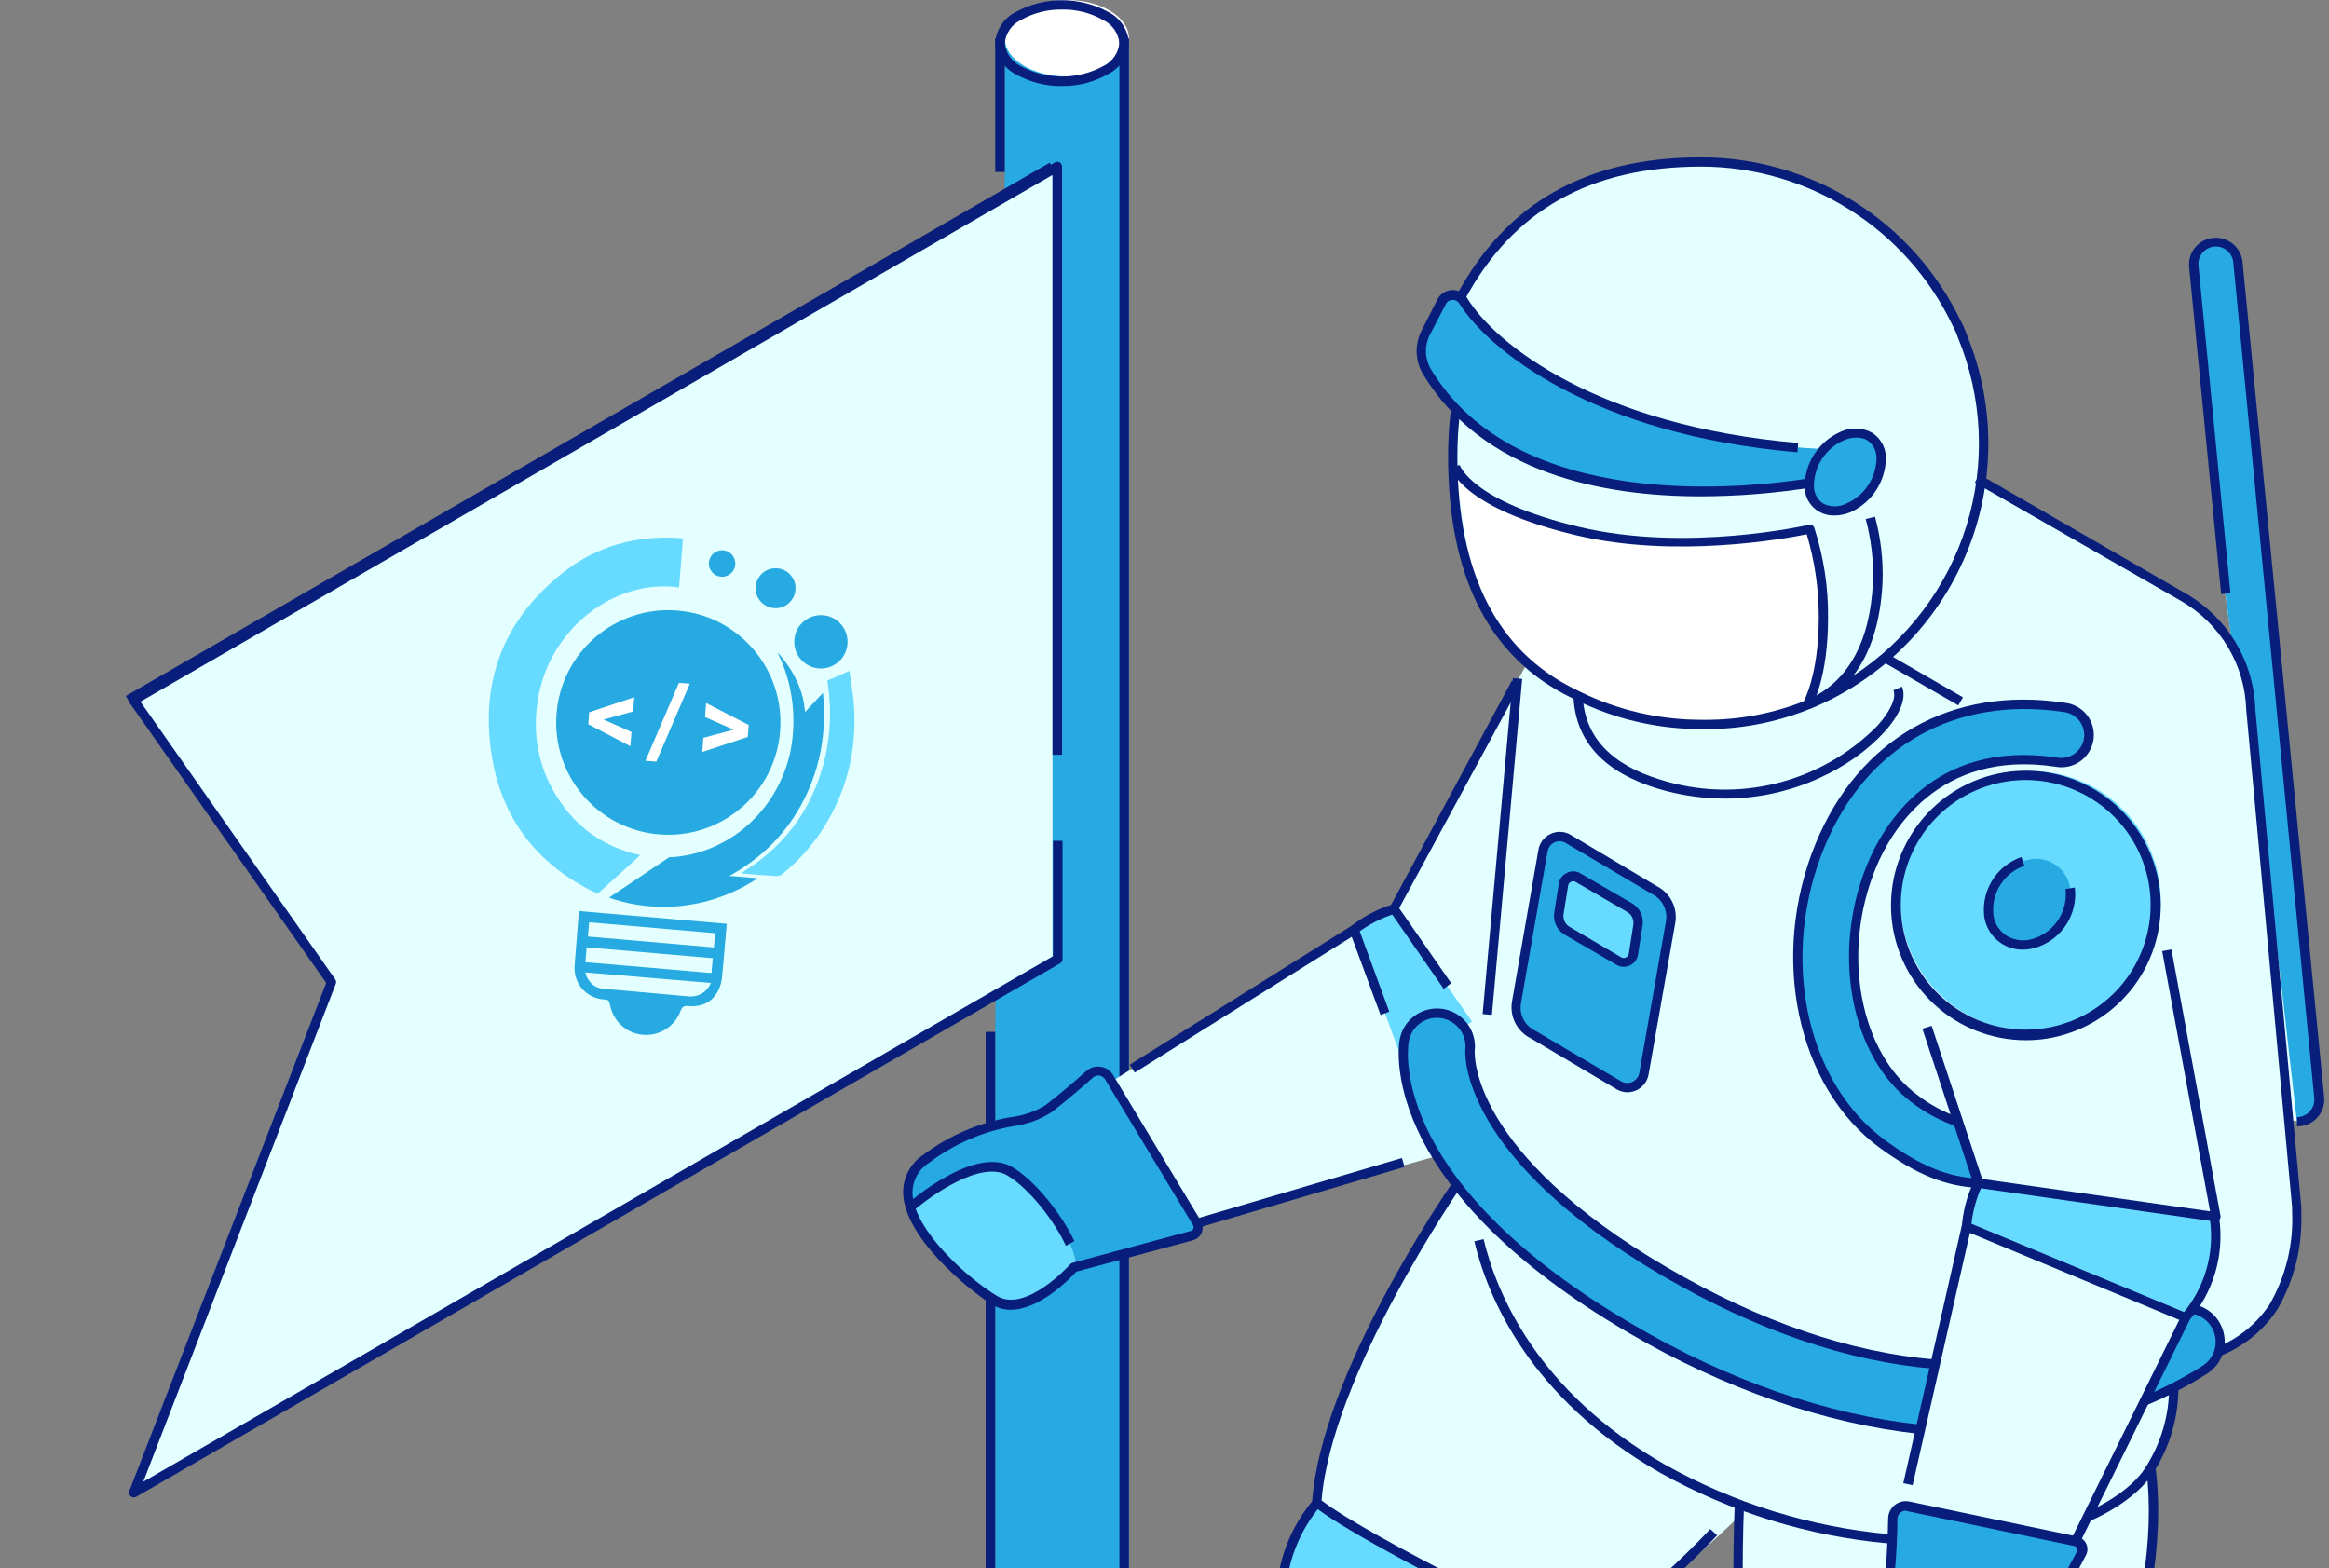 <svg width="459" height="309" viewBox="0 0 459 309" fill="none" xmlns="http://www.w3.org/2000/svg">
<rect x="0" y="0" width="459" height="309" fill="#808080" stroke="none"/>
<g clip-path="url(#clip0_774_3047)">
<path fill-rule="evenodd" clip-rule="evenodd" d="M198.016 33.892V7.531H222.491V324.963C222.491 327.825 219.516 330.611 213.567 331.986C210.763 332.588 207.862 332.588 205.058 331.986C199.108 330.687 196.134 327.825 196.134 324.963V203.349L198.016 33.892Z" fill="#27AAE1"/>
<path d="M210.255 15.063C217.013 15.063 222.492 11.691 222.492 7.531C222.492 3.372 217.013 0 210.255 0C203.496 0 198.018 3.372 198.018 7.531C198.018 11.691 203.496 15.063 210.255 15.063Z" fill="white"/>
<path fill-rule="evenodd" clip-rule="evenodd" d="M25.379 294.14L207.431 189.02V32.856L25.379 137.976L64.35 193.539L25.379 294.14Z" fill="#E3FFFF"/>
<path d="M198.016 7.531H196.134V33.892H198.016V7.531Z" fill="#081E7A"/>
<path d="M208.371 332.908C206.871 332.912 205.375 332.754 203.909 332.438C197.96 331.138 194.251 328.088 194.251 324.492V203.349H196.134V324.492C196.134 327.128 199.334 329.519 204.323 330.592C206.99 331.176 209.752 331.176 212.419 330.592C217.389 329.519 220.608 327.128 220.608 324.492V7.531H222.491V324.492C222.491 328.088 218.725 331.138 212.814 332.438C211.354 332.754 209.865 332.912 208.371 332.908Z" fill="#081E7A"/>
<path d="M209.312 16.946C206.107 17.011 202.945 16.204 200.163 14.611C199.015 14.031 198.04 13.162 197.333 12.088C196.626 11.014 196.213 9.775 196.134 8.492C196.213 7.209 196.626 5.969 197.333 4.895C198.04 3.822 199.015 2.952 200.163 2.372C202.97 0.843 206.116 0.042 209.312 0.042C212.509 0.042 215.655 0.843 218.462 2.372C219.609 2.952 220.585 3.822 221.292 4.895C221.999 5.969 222.412 7.209 222.491 8.492C222.401 9.779 221.975 11.02 221.255 12.091C220.535 13.162 219.545 14.024 218.387 14.592C215.628 16.178 212.494 16.991 209.312 16.946ZM209.312 1.883C206.45 1.829 203.627 2.551 201.142 3.973C200.279 4.398 199.54 5.036 198.993 5.827C198.446 6.617 198.11 7.535 198.016 8.492C198.11 9.449 198.446 10.366 198.993 11.157C199.54 11.947 200.279 12.585 201.142 13.011C203.646 14.373 206.452 15.087 209.303 15.087C212.154 15.087 214.96 14.373 217.464 13.011C218.33 12.588 219.074 11.951 219.624 11.16C220.174 10.369 220.513 9.45 220.608 8.492C220.513 7.533 220.174 6.614 219.624 5.823C219.074 5.032 218.33 4.395 217.464 3.973C214.987 2.549 212.169 1.827 209.312 1.883Z" fill="#081E7A"/>
<path d="M26.357 295.081C26.203 295.083 26.052 295.046 25.916 294.975C25.78 294.905 25.663 294.802 25.576 294.675C25.488 294.549 25.433 294.403 25.415 294.251C25.397 294.099 25.416 293.944 25.472 293.801L64.273 193.671L25.547 138.503C25.472 138.398 25.42 138.278 25.394 138.152C25.368 138.025 25.369 137.895 25.396 137.769C25.422 137.638 25.475 137.515 25.553 137.408C25.631 137.3 25.732 137.211 25.848 137.147L207.901 32.008C208.044 31.926 208.206 31.882 208.371 31.882C208.537 31.882 208.699 31.926 208.842 32.008C208.985 32.095 209.103 32.217 209.185 32.362C209.267 32.507 209.311 32.67 209.313 32.837V148.746H207.43V34.475L27.674 138.277L66.062 192.993C66.152 193.12 66.21 193.267 66.23 193.421C66.249 193.576 66.231 193.732 66.175 193.878L28.239 291.994L207.524 188.436V165.691H209.407V189.02C209.406 189.184 209.362 189.346 209.279 189.488C209.197 189.63 209.079 189.748 208.936 189.83L26.884 294.95C26.726 295.048 26.542 295.094 26.357 295.081Z" fill="#081E7A"/>
<path d="M206.862 32.068L24.79 137.156L25.731 138.787L207.803 33.699L206.862 32.068Z" fill="#081E7A"/>
<path d="M134.593 106.174L133.831 115.75C120.878 114.007 108.534 124.033 106.12 137.197C104.828 144.255 105.941 150.902 109.749 157C113.556 163.098 119.063 166.955 126.155 168.521C126.077 168.667 120.217 173.934 117.768 176.137L116.698 175.598C105.774 170.151 99.034 161.363 96.996 149.42C94.449 134.486 99.178 121.992 111.239 112.639C117.721 107.607 125.26 105.55 133.461 106.005C133.718 106.026 133.975 106.046 134.232 106.067C134.355 106.092 134.476 106.128 134.593 106.174Z" fill="#67DAFF"/>
<path d="M158.673 140.304L162.189 136.545C162.918 144.025 161.78 150.932 158.509 157.451C155.238 163.969 150.309 168.987 143.738 172.622L149.325 173.067C145.069 175.918 140.213 177.747 135.136 178.41C130.048 179.097 124.871 178.578 120.02 176.897C120.271 176.729 131.892 168.933 131.892 168.933L132.858 168.891C143.688 167.945 153.053 159.934 155.717 148.409C158.08 136.781 153.239 128.835 153.237 128.633C153.433 128.675 158.139 133.735 158.584 139.75C158.598 139.873 158.628 139.996 158.673 140.304Z" fill="#27AAE1"/>
<path d="M167.399 132.204C167.721 134.547 168.147 136.731 168.288 138.928C168.863 147.368 167.106 155.278 162.68 162.536C160.444 166.212 157.593 169.476 154.252 172.185C153.922 172.47 153.505 172.634 153.069 172.652C150.815 172.525 148.568 172.32 146.106 172.124C146.435 171.87 146.613 171.718 146.794 171.596C155.209 166.278 160.475 158.723 162.66 149.039C163.697 144.395 163.867 139.598 163.159 134.892L163.052 134.113C164.216 133.648 166.056 132.806 167.399 132.204Z" fill="#67DAFF"/>
<path d="M161.368 131.722C164.259 131.952 166.789 129.792 167.02 126.897C167.25 124.002 165.093 121.469 162.202 121.239C159.311 121.009 156.78 123.169 156.55 126.064C156.32 128.959 158.477 131.492 161.368 131.722Z" fill="#27AAE1"/>
<path d="M152.537 119.845C154.701 120.018 156.596 118.4 156.768 116.233C156.941 114.066 155.326 112.169 153.161 111.997C150.997 111.825 149.102 113.442 148.93 115.61C148.758 117.777 150.372 119.673 152.537 119.845Z" fill="#27AAE1"/>
<path d="M142.097 113.654C143.533 113.768 144.79 112.695 144.905 111.257C145.019 109.819 143.948 108.56 142.511 108.446C141.075 108.331 139.817 109.405 139.703 110.843C139.589 112.281 140.66 113.54 142.097 113.654Z" fill="#27AAE1"/>
<path d="M143.223 182.049C143.003 184.61 142.408 191.752 142.255 192.871C141.832 195.988 139.66 198.65 135.681 198.25C134.841 198.164 134.444 198.375 134.132 199.196C133.582 200.708 132.544 201.993 131.181 202.846C129.819 203.699 128.211 204.072 126.613 203.906C123.389 203.597 120.806 201.218 120.19 197.902C120.07 197.253 119.859 196.987 119.194 196.967C115.996 196.87 112.762 194.12 113.278 189.844L114.097 179.54L143.223 182.049ZM115.605 186.686L115.371 189.628C122.869 190.236 131.547 191.002 139.042 191.651L140.221 191.745L140.472 188.823L115.605 186.686ZM140.942 183.9L116.109 181.755L115.867 184.559L140.7 186.703L140.942 183.9ZM135.9 196.372C136.792 196.427 137.678 196.199 138.433 195.719C139.188 195.24 139.773 194.534 140.103 193.703C140.103 193.703 115.823 191.669 115.352 191.627C115.429 191.935 115.527 192.237 115.646 192.532C116.312 193.846 117.348 194.701 118.841 194.841C123.752 195.303 134.809 196.242 135.9 196.372Z" fill="#27AAE1"/>
<path d="M129.959 164.433C142.125 165.401 152.774 156.311 153.743 144.129C154.712 131.947 145.635 121.287 133.468 120.319C121.302 119.351 110.654 128.442 109.685 140.624C108.716 152.806 117.793 163.466 129.959 164.433Z" fill="#27AAE1"/>
<path d="M118.931 141.797L124.452 144.256L124.23 147.049L115.936 142.723L116.124 140.362L124.995 137.401L124.772 140.202L118.931 141.797Z" fill="white"/>
<path d="M129.35 150.089L127.207 149.918L133.805 134.562L135.949 134.732L129.35 150.089Z" fill="white"/>
<path d="M144.576 143.797L138.946 141.31L139.166 138.545L147.559 142.879L147.372 145.224L138.399 148.186L138.621 145.402L144.576 143.797Z" fill="white"/>
</g>
<path d="M440.97 51.696C440.913 51.126 440.745 50.573 440.474 50.068C440.204 49.563 439.836 49.116 439.393 48.753C438.949 48.39 438.439 48.118 437.89 47.952C437.341 47.786 436.765 47.73 436.194 47.786C435.624 47.843 435.07 48.011 434.565 48.281C434.059 48.551 433.612 48.919 433.248 49.362C432.885 49.805 432.612 50.315 432.446 50.863C432.28 51.411 432.224 51.987 432.281 52.557L438.568 117.082L439.998 127.503C437.674 123.483 434.329 120.147 430.301 117.833L390.429 94.737C390.768 92.31 390.94 89.862 390.942 87.411C390.95 80.16 389.53 72.978 386.763 66.275C386.454 65.335 386.055 64.427 385.571 63.565C381.051 54.091 373.938 46.09 365.055 40.489C356.172 34.888 345.883 31.915 335.379 31.916C313.38 31.916 297.67 40.414 287.863 58.638C287.582 58.416 287.256 58.259 286.909 58.177C286.561 58.095 286.199 58.091 285.849 58.164C285.499 58.238 285.17 58.387 284.884 58.602C284.599 58.817 284.364 59.092 284.196 59.407L281.061 65.579C280.449 66.756 280.145 68.068 280.177 69.394C280.209 70.72 280.576 72.016 281.245 73.162C282.843 75.809 284.738 78.267 286.891 80.488C286.616 83.473 286.359 87.594 286.359 89.994C286.173 98.488 287.553 106.944 290.429 114.939L290.704 116.771C292.975 122.186 296.433 127.024 300.823 130.928L274.719 179.098C271.974 180.21 269.346 181.59 266.873 183.219L219.1 213.109L218.587 212.322C218.401 211.988 218.142 211.701 217.83 211.481C217.518 211.261 217.16 211.114 216.784 211.051C216.407 210.987 216.021 211.009 215.654 211.115C215.287 211.221 214.949 211.408 214.664 211.662C212.555 213.494 209.329 216.314 206.506 218.476C201.831 222.139 193.674 219.922 182.418 228.347C180.898 229.371 179.772 230.88 179.226 232.628C178.679 234.376 178.745 236.257 179.412 237.963C185.938 250.784 195.159 258.11 199.705 257.634C203.646 257.249 207.441 253.971 209.897 251.553C210.961 250.564 211.621 249.831 211.621 249.831L234.829 243.458C235.073 243.386 235.298 243.26 235.487 243.089C235.676 242.918 235.824 242.706 235.919 242.47C236.014 242.234 236.055 241.979 236.037 241.725C236.02 241.471 235.945 241.224 235.819 241.003L283.133 227.835C284.325 229.778 285.622 231.655 287.019 233.457C287.019 233.457 261.116 270.821 259.522 296.041C254.938 301.513 252.409 308.411 252.372 315.547C252.372 321.847 254.609 368.221 261.263 382.507C261.263 382.507 252.812 390.237 247.276 392.856C244.633 393.985 242.284 395.702 240.406 397.877C238.529 400.051 237.173 402.624 236.442 405.402C236.442 405.402 234.774 416.244 234.902 417.508C235.91 428.094 244.984 431.501 254.389 432.05C265.703 432.606 276.914 429.657 286.488 423.607C287.918 422.71 300.621 413.442 306.286 409.468C308.659 407.812 310.52 405.527 311.661 402.869C312.801 400.212 313.174 397.289 312.739 394.431L310.557 380.822C313.215 365.547 309.036 330.345 309.036 330.345C310.099 328.417 310.965 326.385 311.621 324.283C322.618 316.693 332.985 308.228 342.62 298.971C342.051 317.103 342.748 337.562 347.569 348.771C346.457 353.55 346.52 358.527 347.753 363.276C346.469 369.137 349.127 417.563 355.489 433.168C351.747 437.75 347.081 441.495 341.795 444.157C339.154 445.284 336.806 446.999 334.929 449.17C333.051 451.341 331.694 453.911 330.961 456.684C330.961 456.684 329.292 467.527 329.421 468.809C330.429 479.395 339.503 482.802 348.926 483.333C360.241 483.899 371.455 480.949 381.025 474.89C382.436 473.992 395.14 464.743 400.805 460.769C403.182 459.113 405.048 456.825 406.192 454.164C407.336 451.504 407.711 448.576 407.276 445.714L405.039 432.105C407.863 414.98 403.775 369.833 403.775 369.833C405.667 366.276 406.832 362.379 407.203 358.368C407.203 358.368 427.844 320.84 423.701 289.301C426.713 284.551 428.315 279.045 428.321 273.421C430.429 272.341 432.482 271.169 434.462 269.905C435.794 269.059 436.772 267.756 437.212 266.242C441.621 264.511 445.386 261.459 447.991 257.505C451.279 251.826 452.869 245.324 452.574 238.769C452.574 238.769 451.841 230.216 450.961 220.673L453.05 221.003C454.204 220.887 455.265 220.319 456.001 219.423C456.736 218.527 457.086 217.376 456.973 216.223L440.97 51.696Z" fill="#E3FFFF"/>
<path d="M259.668 295.931C254.886 301.371 252.276 308.38 252.335 315.62C252.335 316.279 252.335 317.067 252.335 317.708C264.783 329.924 308.816 330.4 308.944 330.4C310.007 328.471 310.873 326.44 311.529 324.338C311.529 324.338 269.787 303.898 259.668 295.931Z" fill="#67DAFF"/>
<path d="M276.882 210.344L266.873 183.2C269.196 181.382 271.829 179.999 274.645 179.116L290.099 201.332L276.882 210.344Z" fill="#67DAFF"/>
<path d="M218.587 212.321L235.892 241.15C235.994 241.369 236.047 241.608 236.047 241.849C236.048 242.091 235.996 242.33 235.895 242.549C235.793 242.769 235.646 242.964 235.462 243.121C235.278 243.277 235.062 243.392 234.829 243.457L211.547 249.721C211.547 249.721 202.381 260.033 195.965 256.15C189.549 252.267 171.144 236.681 182.4 228.274C193.655 219.867 201.813 221.974 206.488 218.402C209.311 216.241 212.537 213.457 214.645 211.589C214.935 211.334 215.279 211.148 215.652 211.046C216.024 210.944 216.415 210.927 216.794 210.998C217.174 211.068 217.533 211.224 217.843 211.453C218.154 211.683 218.408 211.98 218.587 212.321Z" fill="#27AAE1"/>
<path d="M179.412 237.963C179.412 237.963 192.061 226.864 198.917 230.838C205.773 234.813 213.674 247.798 211.621 249.813C209.567 251.828 204.764 257.139 199.705 257.615C194.645 258.092 183.078 248.275 179.412 237.963Z" fill="#67DAFF"/>
<path d="M290.649 116.752C294.305 125.846 301.398 133.136 310.392 137.046C318.019 140.808 326.415 142.751 334.92 142.723C342.228 142.835 349.483 141.458 356.24 138.676C356.24 138.676 359.357 133.474 359.357 121.789C359.415 115.842 358.518 109.924 356.698 104.261C356.698 104.261 332.665 109.756 311.034 104.683C288.632 99.408 286.744 91.862 286.744 91.862L290.649 116.752Z" fill="white"/>
<path d="M359.485 94.701C344.489 97.411 298.807 102.54 281.171 73.125C280.503 71.98 280.135 70.683 280.103 69.358C280.071 68.032 280.376 66.719 280.988 65.543L284.123 59.37C284.318 58.98 284.615 58.649 284.982 58.413C285.349 58.176 285.773 58.042 286.21 58.025C286.646 58.008 287.079 58.109 287.464 58.317C287.848 58.524 288.169 58.831 288.394 59.206C293.729 67.832 315.709 87.191 363.665 88.712L359.485 94.701Z" fill="#27AAE1"/>
<path d="M370.759 90.03C370.764 92.155 370.151 94.236 368.996 96.021C367.841 97.806 366.193 99.218 364.251 100.085C360.328 101.715 356.918 99.865 356.57 95.964C356.558 93.832 357.176 91.745 358.346 89.962C359.517 88.18 361.189 86.783 363.151 85.946C367.001 84.279 370.484 86.129 370.759 90.03Z" fill="#27AAE1"/>
<path d="M378.495 281.663C360.163 279.74 340.676 273.11 321.483 261.883C273.949 234.117 276.295 208.127 276.717 205.252C276.837 204.4 277.124 203.581 277.562 202.84C277.999 202.1 278.578 201.452 279.266 200.935C279.953 200.418 280.736 200.042 281.57 199.827C282.403 199.612 283.271 199.564 284.123 199.684C284.975 199.804 285.795 200.091 286.536 200.528C287.278 200.965 287.926 201.543 288.443 202.231C288.961 202.918 289.338 203.7 289.552 204.532C289.767 205.365 289.816 206.232 289.696 207.083C289.696 207.761 288.761 227.688 328.101 250.655C348.614 262.652 366.451 267.652 381.263 268.971L378.495 281.663Z" fill="#27AAE1"/>
<path d="M432.445 258.11C433.712 258.387 434.867 259.034 435.764 259.968C436.662 260.903 437.262 262.082 437.487 263.357C437.713 264.633 437.555 265.946 437.033 267.131C436.51 268.317 435.648 269.32 434.554 270.015C430.768 272.408 426.781 274.467 422.638 276.169L432.445 258.11Z" fill="#27AAE1"/>
<path d="M319.155 213.97L302.033 203.823C300.888 203.246 299.959 202.317 299.381 201.173C298.804 200.029 298.609 198.731 298.825 197.468L304.013 167.669C304.105 167.152 304.317 166.663 304.632 166.243C304.946 165.822 305.355 165.481 305.825 165.246C306.295 165.011 306.814 164.889 307.339 164.89C307.865 164.891 308.383 165.015 308.852 165.251L325.974 175.398C327.12 175.973 328.049 176.903 328.623 178.047C329.198 179.192 329.388 180.492 329.164 181.753L324.013 211.552C323.922 212.072 323.709 212.563 323.394 212.985C323.078 213.408 322.667 213.751 322.195 213.986C321.722 214.221 321.201 214.342 320.673 214.339C320.145 214.337 319.625 214.21 319.155 213.97Z" fill="#27AAE1"/>
<path d="M319.155 189.409L309.109 183.566C308.447 183.237 307.911 182.702 307.58 182.041C307.249 181.38 307.143 180.63 307.276 179.903L308.156 174.226C308.21 173.931 308.332 173.652 308.512 173.412C308.692 173.172 308.925 172.977 309.193 172.842C309.462 172.707 309.758 172.636 310.058 172.635C310.358 172.633 310.654 172.701 310.924 172.834L320.988 178.713C321.65 179.042 322.187 179.578 322.517 180.239C322.848 180.899 322.955 181.649 322.821 182.376L321.941 188.035C321.886 188.331 321.762 188.61 321.58 188.85C321.397 189.09 321.162 189.284 320.892 189.418C320.621 189.551 320.324 189.619 320.022 189.618C319.721 189.616 319.424 189.545 319.155 189.409Z" fill="#67DAFF"/>
<path d="M389.879 233.164C383.5 232.89 377.853 230.454 371.052 225.509C355.012 213.787 349.677 188.512 358.678 166.533C367.019 146.24 384.984 136.093 406.763 139.335C408.058 139.693 409.178 140.513 409.91 141.641C410.642 142.768 410.935 144.123 410.734 145.452C410.533 146.78 409.852 147.989 408.82 148.849C407.787 149.71 406.475 150.163 405.131 150.123C381.3 146.57 371.804 163.31 368.761 170.673C361.74 187.761 365.571 207.944 377.505 216.644C379.989 218.52 382.755 219.991 385.699 221.003L389.879 233.164Z" fill="#27AAE1"/>
<path d="M436.479 240.033L389.861 233.164C388.484 235.928 387.691 238.946 387.533 242.029L430.722 259.63C432.998 256.946 434.685 253.815 435.676 250.44C436.668 247.065 436.941 243.52 436.479 240.033Z" fill="#67DAFF"/>
<path d="M376.094 296.847L409.091 303.733C409.343 303.786 409.579 303.897 409.781 304.056C409.982 304.215 410.145 304.419 410.255 304.651C410.365 304.884 410.42 305.138 410.415 305.395C410.41 305.652 410.346 305.905 410.227 306.133L399.008 327.452C399.008 327.452 400.31 341.225 393.16 343.239C386.011 345.254 361.996 348.203 363.463 334.247C364.929 320.29 372.024 315.73 372.629 309.869C372.959 306.334 373.105 302.085 373.16 299.264C373.171 298.905 373.259 298.552 373.418 298.229C373.576 297.906 373.802 297.621 374.079 297.392C374.357 297.163 374.68 296.996 375.027 296.902C375.375 296.808 375.738 296.789 376.094 296.847Z" fill="#27AAE1"/>
<path d="M424.544 169.519C426.14 174.333 426.271 179.512 424.92 184.401C423.57 189.29 420.799 193.668 416.957 196.983C413.116 200.299 408.377 202.401 403.339 203.025C398.302 203.649 393.192 202.767 388.657 200.49C384.121 198.213 380.363 194.643 377.859 190.232C375.354 185.821 374.214 180.766 374.585 175.709C374.955 170.651 376.818 165.816 379.939 161.816C383.059 157.816 387.297 154.83 392.116 153.236C398.577 151.099 405.623 151.614 411.705 154.668C417.787 157.721 422.405 163.063 424.544 169.519Z" fill="#67DAFF"/>
<path d="M407.991 175.05C408.253 177.334 407.729 179.638 406.507 181.585C405.284 183.532 403.435 185.006 401.263 185.764C400.309 186.157 399.278 186.326 398.249 186.261C397.219 186.195 396.218 185.896 395.322 185.385C394.426 184.875 393.658 184.167 393.077 183.315C392.496 182.464 392.117 181.491 391.969 180.471C391.702 178.189 392.222 175.885 393.441 173.937C394.661 171.99 396.508 170.515 398.678 169.757C399.633 169.361 400.666 169.189 401.698 169.253C402.729 169.317 403.733 169.615 404.631 170.126C405.53 170.637 406.3 171.346 406.882 172.199C407.464 173.053 407.843 174.028 407.991 175.05Z" fill="#27AAE1"/>
<path d="M440.97 51.696C440.913 51.126 440.745 50.573 440.474 50.068C440.204 49.563 439.836 49.116 439.393 48.753C438.949 48.39 438.438 48.118 437.89 47.952C437.341 47.786 436.765 47.729 436.194 47.786C435.624 47.843 435.07 48.011 434.564 48.281C434.059 48.551 433.612 48.919 433.248 49.362C432.885 49.805 432.612 50.315 432.446 50.863C432.28 51.411 432.224 51.987 432.28 52.557L438.587 117.082L440.053 128.071L442.803 134.573L452.702 221.223H453.142C453.713 221.166 454.267 220.996 454.772 220.725C455.277 220.454 455.724 220.086 456.087 219.642C456.449 219.198 456.721 218.687 456.885 218.138C457.05 217.589 457.105 217.013 457.047 216.442L440.97 51.696Z" fill="#27AAE1"/>
<path d="M437.688 267.158L436.918 265.491C441.142 263.799 444.753 260.868 447.276 257.084C450.486 251.531 452.032 245.174 451.731 238.769C451.721 238.684 451.721 238.598 451.731 238.513C451.731 238.293 451.731 237.908 451.731 237.908L442.693 139.921C442.568 135.543 441.324 131.27 439.077 127.51C436.831 123.749 433.658 120.625 429.861 118.437L389.201 95.104L390.117 93.51L430.759 116.954C434.824 119.288 438.221 122.625 440.625 126.647C443.029 130.668 444.36 135.239 444.489 139.921L453.527 237.725C453.579 238.126 453.579 238.533 453.527 238.934C453.806 245.611 452.178 252.23 448.834 258.018C446.14 262.13 442.25 265.32 437.688 267.158Z" fill="#081E7A"/>
<path d="M251.511 317.616C251.511 316.957 251.511 316.298 251.511 315.62C251.509 308.091 254.238 300.817 259.192 295.144L260.585 296.352C255.919 301.689 253.346 308.534 253.344 315.62C253.344 316.243 253.344 316.884 253.344 317.452L251.511 317.616Z" fill="#081E7A"/>
<path d="M311.694 325.016C311.555 325.011 311.418 324.98 311.291 324.924C309.567 324.1 269.017 304.777 258.935 296.828C258.817 296.736 258.723 296.615 258.662 296.478C258.602 296.341 258.576 296.191 258.587 296.041C260.273 270.876 285.241 234.52 286.304 232.981L287.826 234.025C287.569 234.391 262.4 271.022 260.456 295.693C270.411 303.275 307.056 320.858 311.621 323.056C320.866 316.753 329.398 309.463 337.065 301.316L338.403 302.561C330.53 310.955 321.736 318.439 312.189 324.869C312.04 324.962 311.869 325.012 311.694 325.016Z" fill="#081E7A"/>
<path d="M407.148 359.32C406.671 359.32 360.035 352.214 347.496 349.686C347.348 349.66 347.209 349.598 347.09 349.505C346.972 349.413 346.878 349.293 346.818 349.155C342.583 339.283 340.915 321.463 341.886 296.187H343.72C342.785 320.455 344.379 338.313 348.321 347.91C360.621 350.346 401.171 356.5 406.781 357.342C409.292 352.562 426.689 318.202 422.968 289.392L424.801 289.154C428.871 320.638 408.302 358.405 408.101 358.752C408.029 358.94 407.895 359.098 407.722 359.201C407.55 359.304 407.347 359.346 407.148 359.32Z" fill="#081E7A"/>
<path d="M267.404 183.951L266.268 182.523C268.687 180.617 271.432 179.165 274.37 178.237L274.92 180.068C272.203 180.904 269.658 182.219 267.404 183.951Z" fill="#081E7A"/>
<path d="M284.526 194.867L273.967 179.629C273.878 179.483 273.831 179.315 273.831 179.143C273.831 178.972 273.878 178.804 273.967 178.658L297.963 134.134L299.577 135.013L275.745 178.969L285.993 193.75L284.526 194.867Z" fill="#081E7A"/>
<path d="M223.628 211.369L222.656 209.812L266.378 182.431C266.494 182.358 266.625 182.311 266.761 182.295C266.898 182.28 267.036 182.295 267.166 182.339C267.295 182.384 267.413 182.456 267.511 182.551C267.609 182.646 267.685 182.761 267.734 182.889L273.802 199.373L272.079 200.014L266.396 184.61L223.628 211.369Z" fill="#081E7A"/>
<path d="M276.295 228.201L235.612 240.203L236.131 241.959L276.814 229.958L276.295 228.201Z" fill="#081E7A"/>
<path d="M199.21 258.11C197.917 258.128 196.645 257.779 195.544 257.102C190.227 253.751 178.403 243.769 178 235.344C177.93 233.829 178.252 232.321 178.936 230.967C179.621 229.613 180.643 228.458 181.905 227.615C186.986 223.794 192.906 221.238 199.173 220.16C201.595 219.879 203.927 219.079 206.011 217.816C208.797 215.673 211.951 212.963 214.114 211.039C214.495 210.704 214.946 210.457 215.434 210.315C215.922 210.174 216.436 210.141 216.938 210.22C217.44 210.298 217.918 210.486 218.339 210.771C218.761 211.055 219.114 211.428 219.375 211.864L236.662 240.6C236.864 240.943 236.984 241.329 237.013 241.726C237.041 242.123 236.978 242.521 236.827 242.89C236.682 243.259 236.452 243.589 236.156 243.853C235.86 244.117 235.506 244.308 235.122 244.41L212.116 250.601C210.997 251.864 204.911 258.11 199.21 258.11ZM216.497 211.937C216.1 211.94 215.717 212.083 215.415 212.34C213.234 214.281 210.044 217.029 207.221 219.19C204.943 220.65 202.37 221.588 199.687 221.937C193.7 222.983 188.046 225.431 183.188 229.08C182.134 229.722 181.268 230.631 180.679 231.715C180.09 232.799 179.798 234.019 179.833 235.252C180.182 242.578 190.832 251.992 196.515 255.399C202.198 258.806 210.851 249.227 210.942 249.117C211.058 248.987 211.212 248.898 211.382 248.861L234.664 242.578C234.772 242.55 234.873 242.497 234.959 242.424C235.045 242.351 235.113 242.26 235.159 242.157C235.204 242.053 235.227 241.941 235.227 241.827C235.227 241.714 235.204 241.602 235.159 241.498L217.798 212.724C217.679 212.519 217.515 212.343 217.318 212.21C217.121 212.077 216.897 211.99 216.662 211.955L216.497 211.937Z" fill="#081E7A"/>
<path d="M210.062 245.509C207.918 240.802 202.858 234.153 198.458 231.608C193.307 228.622 183.39 235.655 180.017 238.622L178.807 237.249C179.338 236.773 192.024 225.765 199.375 229.923C204.16 232.688 209.402 239.593 211.731 244.575L210.062 245.509Z" fill="#081E7A"/>
<path d="M411.749 299.795L411.016 298.11C416.515 295.693 421.043 292.25 422.986 288.953C425.898 284.332 427.46 278.991 427.496 273.531H429.329C429.306 279.319 427.661 284.985 424.581 289.887C422.436 293.495 417.633 297.231 411.749 299.795Z" fill="#081E7A"/>
<path d="M372.134 304.154C356.35 302.733 341.045 297.996 327.221 290.253C301.263 275.454 293.105 255.308 290.557 244.611L292.39 244.19C294.865 254.593 302.821 274.209 328.193 288.66C341.777 296.264 356.811 300.925 372.317 302.341L372.134 304.154Z" fill="#081E7A"/>
<path d="M298.158 133.629L292.194 199.839L294.027 200.004L299.991 133.794L298.158 133.629Z" fill="#081E7A"/>
<path d="M371.969 128.828L371.053 130.414L385.944 139.004L386.861 137.418L371.969 128.828Z" fill="#081E7A"/>
<path d="M357.028 139.189L355.452 138.255C355.452 138.255 358.44 133.053 358.44 121.771C358.469 116.19 357.672 110.635 356.075 105.287C351.676 106.184 330.172 110.086 310.832 105.525C288.138 100.195 285.938 92.411 285.846 92.082L287.679 91.642C287.679 91.642 289.916 98.767 311.254 103.84C332.592 108.913 356.24 103.474 356.497 103.419C356.715 103.37 356.944 103.403 357.14 103.511C357.335 103.619 357.485 103.794 357.56 104.005C359.424 109.759 360.34 115.778 360.273 121.826C360.273 133.566 357.157 139.06 357.028 139.189Z" fill="#081E7A"/>
<path d="M339.925 157.376C335.479 157.368 331.057 156.714 326.799 155.434C316.259 152.247 310.649 146.277 310.117 137.613L311.951 137.504C312.427 145.306 317.597 150.745 327.331 153.676C334.737 155.996 342.641 156.228 350.171 154.347C357.701 152.467 364.565 148.546 370.007 143.016C372.537 140.196 373.784 137.522 373.16 136.038L374.847 135.306C375.782 137.485 374.517 140.8 371.382 144.244C364.984 151.277 353.362 157.376 339.925 157.376Z" fill="#081E7A"/>
<path d="M335.379 143.676C326.729 143.707 318.192 141.719 310.447 137.87L309.842 137.577C293.6 129.793 285.388 113.767 285.388 89.957C285.387 87.019 285.552 84.084 285.883 81.165L287.716 81.385C287.385 84.231 287.22 87.093 287.221 89.957C287.221 113.016 295.085 128.419 310.631 135.928L311.254 136.24C318.753 139.949 327.011 141.868 335.379 141.844C342.561 141.958 349.691 140.605 356.332 137.87L357.047 139.555C350.182 142.395 342.807 143.798 335.379 143.676Z" fill="#081E7A"/>
<path d="M356.698 139.628C356.511 139.637 356.325 139.587 356.167 139.486C356.009 139.384 355.887 139.235 355.819 139.06C355.725 138.836 355.723 138.585 355.812 138.36C355.901 138.134 356.074 137.952 356.295 137.852C364.196 134.463 368.632 126.404 369.127 114.554C369.253 110.416 368.771 106.282 367.698 102.283L369.531 101.825C370.66 106.002 371.16 110.322 371.016 114.646C370.667 122.393 368.706 128.639 365.241 133.163C375.89 126.2 383.777 115.749 387.548 103.605C391.318 91.461 390.736 78.385 385.901 66.623C385.6 65.716 385.213 64.839 384.746 64.004C380.277 54.701 373.277 46.843 364.546 41.33C355.815 35.817 345.707 32.872 335.379 32.831C313.38 32.831 298.183 41.421 288.669 59.077L287.056 58.198C296.918 39.901 312.72 31 335.379 31C346.05 31.04 356.496 34.081 365.518 39.775C374.541 45.469 381.776 53.587 386.396 63.198C386.897 64.099 387.314 65.043 387.643 66.019C393.304 79.831 393.263 95.319 387.531 109.101C381.798 122.884 370.838 133.839 357.047 139.573C356.934 139.609 356.817 139.628 356.698 139.628Z" fill="#081E7A"/>
<path d="M335.177 97.814C315.874 97.814 292.189 93.29 280.383 73.62C279.64 72.341 279.23 70.895 279.192 69.417C279.154 67.938 279.487 66.474 280.163 65.158L283.298 58.986C283.567 58.453 283.974 58.001 284.477 57.679C284.98 57.357 285.561 57.176 286.158 57.154C286.759 57.122 287.357 57.255 287.887 57.539C288.417 57.823 288.859 58.248 289.164 58.766C294.664 67.759 314.829 83.913 354.389 87.301L354.242 89.133C313.912 85.689 293.362 68.986 287.606 59.828C287.464 59.594 287.261 59.402 287.019 59.273C286.777 59.144 286.505 59.083 286.231 59.096C285.962 59.102 285.7 59.183 285.474 59.328C285.247 59.473 285.065 59.678 284.948 59.92L281.795 65.982C281.26 67.025 280.995 68.184 281.024 69.355C281.052 70.526 281.374 71.671 281.96 72.686C298.99 101.111 343.72 96.331 357.028 94.188L357.303 96.019C349.987 97.197 342.588 97.797 335.177 97.814Z" fill="#081E7A"/>
<path d="M361.465 101.587C359.967 101.622 358.516 101.064 357.427 100.035C356.339 99.006 355.701 97.589 355.654 96.093C355.625 93.77 356.28 91.489 357.539 89.535C358.797 87.582 360.602 86.04 362.73 85.103C363.704 84.637 364.776 84.409 365.857 84.437C366.937 84.466 367.995 84.751 368.944 85.268C369.746 85.779 370.412 86.475 370.888 87.297C371.363 88.12 371.633 89.045 371.676 89.994C371.704 92.317 371.049 94.597 369.791 96.551C368.532 98.505 366.727 100.046 364.599 100.983C363.604 101.387 362.539 101.592 361.465 101.587ZM365.846 86.239C365.014 86.251 364.192 86.425 363.426 86.752C361.646 87.528 360.134 88.81 359.078 90.438C358.022 92.067 357.468 93.969 357.487 95.909C357.502 96.571 357.676 97.22 357.995 97.8C358.314 98.38 358.769 98.875 359.32 99.243C360.025 99.599 360.803 99.784 361.593 99.784C362.383 99.784 363.161 99.599 363.866 99.243C365.648 98.468 367.163 97.186 368.222 95.558C369.281 93.93 369.838 92.027 369.824 90.085C369.804 89.424 369.628 88.777 369.309 88.198C368.991 87.618 368.539 87.123 367.991 86.752C367.336 86.389 366.594 86.211 365.846 86.239Z" fill="#081E7A"/>
<path d="M378.403 282.579C359.778 280.619 339.907 273.733 321.025 262.689C272.977 234.611 275.379 208.054 275.8 205.124C275.944 204.15 276.278 203.214 276.785 202.369C277.291 201.525 277.96 200.789 278.752 200.203C279.544 199.618 280.444 199.195 281.4 198.958C282.357 198.721 283.35 198.675 284.325 198.823C286.248 199.118 287.981 200.149 289.158 201.697C290.334 203.245 290.863 205.19 290.631 207.12C290.631 207.871 289.732 227.102 328.596 249.795C346.726 260.399 364.471 266.48 381.318 267.909L381.171 269.74C364.05 268.312 346.048 262.139 327.661 251.425C287.808 228.109 288.724 207.798 288.779 206.955C288.964 205.489 288.569 204.01 287.679 202.83C286.789 201.65 285.474 200.863 284.013 200.636C283.281 200.527 282.535 200.564 281.817 200.743C281.099 200.923 280.423 201.242 279.829 201.683C279.235 202.123 278.734 202.677 278.354 203.311C277.974 203.945 277.723 204.649 277.615 205.38C277.193 208.201 274.939 233.641 321.941 261.095C340.64 272.084 360.237 278.824 378.587 280.766L378.403 282.579Z" fill="#081E7A"/>
<path d="M422.986 276.938L422.29 275.253C426.382 273.572 430.32 271.538 434.059 269.172C435 268.574 435.741 267.709 436.189 266.688C436.637 265.668 436.772 264.537 436.575 263.44C436.379 262.342 435.861 261.328 435.086 260.526C434.312 259.724 433.316 259.17 432.226 258.934L432.61 257.103C434.051 257.426 435.364 258.169 436.383 259.237C437.403 260.305 438.082 261.65 438.337 263.104C438.592 264.557 438.411 266.053 437.816 267.404C437.221 268.754 436.239 269.899 434.994 270.692C431.182 273.123 427.165 275.212 422.986 276.938Z" fill="#081E7A"/>
<path d="M320.677 215.252C320.039 215.237 319.413 215.08 318.843 214.794L301.666 204.611C300.343 203.952 299.27 202.881 298.608 201.56C297.947 200.238 297.734 198.738 298 197.285L303.188 167.486C303.299 166.826 303.564 166.202 303.963 165.664C304.361 165.126 304.881 164.69 305.479 164.39C306.075 164.084 306.735 163.924 307.404 163.924C308.074 163.924 308.734 164.084 309.329 164.39L326.488 174.61C327.809 175.272 328.881 176.343 329.542 177.664C330.203 178.984 330.417 180.484 330.154 181.937L324.911 211.699C324.742 212.697 324.223 213.602 323.447 214.253C322.671 214.903 321.689 215.258 320.677 215.252ZM319.613 213.164C319.957 213.337 320.337 213.425 320.722 213.421C321.107 213.417 321.485 213.322 321.826 213.143C322.167 212.964 322.46 212.706 322.68 212.391C322.901 212.076 323.044 211.714 323.096 211.333L328.321 181.589C328.513 180.519 328.353 179.415 327.864 178.444C327.374 177.473 326.583 176.687 325.608 176.204L308.431 166.039C308.098 165.871 307.731 165.784 307.358 165.784C306.986 165.784 306.619 165.871 306.286 166.039C305.939 166.219 305.64 166.479 305.413 166.797C305.187 167.116 305.04 167.484 304.984 167.87L299.76 197.669C299.566 198.737 299.724 199.839 300.209 200.81C300.695 201.781 301.483 202.568 302.455 203.054L319.613 213.164Z" fill="#081E7A"/>
<path d="M319.998 190.526C319.557 190.53 319.122 190.423 318.733 190.215L308.633 184.354C307.809 183.937 307.14 183.268 306.725 182.444C306.309 181.62 306.168 180.685 306.323 179.775L307.203 174.134C307.277 173.683 307.46 173.256 307.734 172.889C308.008 172.523 308.367 172.227 308.779 172.028C309.172 171.821 309.609 171.713 310.053 171.713C310.497 171.713 310.935 171.821 311.327 172.028L321.428 177.889C322.249 178.307 322.913 178.978 323.323 179.803C323.732 180.627 323.865 181.562 323.701 182.468L322.821 188.145C322.749 188.588 322.572 189.008 322.304 189.368C322.036 189.728 321.685 190.018 321.281 190.215C320.887 190.425 320.445 190.532 319.998 190.526ZM319.577 188.695C319.719 188.759 319.873 188.789 320.029 188.784C320.184 188.779 320.337 188.739 320.474 188.667C320.612 188.595 320.732 188.492 320.824 188.367C320.916 188.241 320.978 188.097 321.006 187.944L321.886 182.303C321.983 181.772 321.905 181.225 321.663 180.743C321.422 180.261 321.031 179.87 320.548 179.629L310.466 173.768C310.332 173.7 310.185 173.665 310.035 173.665C309.885 173.665 309.738 173.7 309.604 173.768C309.46 173.837 309.335 173.939 309.239 174.067C309.143 174.194 309.08 174.343 309.054 174.501L308.156 180.068C308.059 180.599 308.138 181.146 308.379 181.628C308.62 182.11 309.011 182.501 309.494 182.742L319.577 188.695Z" fill="#081E7A"/>
<path d="M389.842 234.08C383.463 233.805 377.688 231.461 370.521 226.241C354.132 214.281 348.669 188.512 357.817 166.24C366.323 145.544 384.673 135.104 406.891 138.492C407.75 138.576 408.583 138.833 409.34 139.248C410.096 139.663 410.761 140.226 411.293 140.905C411.825 141.584 412.214 142.363 412.436 143.197C412.658 144.03 412.709 144.9 412.585 145.753C412.46 146.606 412.164 147.425 411.714 148.161C411.264 148.897 410.669 149.533 409.965 150.033C409.262 150.532 408.464 150.883 407.62 151.066C406.777 151.248 405.905 151.257 405.058 151.093C381.978 147.632 372.61 163.914 369.677 171.075C362.803 187.779 366.506 207.505 378.092 215.948C380.494 217.773 383.174 219.201 386.029 220.179L385.461 221.919C382.426 220.875 379.574 219.361 377.01 217.431C364.764 208.512 360.805 187.834 367.973 170.379C371.034 162.87 380.896 145.635 405.314 149.28C405.918 149.4 406.54 149.397 407.143 149.27C407.745 149.143 408.315 148.895 408.819 148.541C409.323 148.187 409.749 147.734 410.072 147.211C410.396 146.687 410.609 146.103 410.7 145.495C410.791 144.886 410.757 144.266 410.6 143.671C410.444 143.076 410.168 142.519 409.789 142.034C409.411 141.549 408.938 141.145 408.399 140.848C407.859 140.551 407.265 140.366 406.653 140.306C385.333 137.119 367.716 147.082 359.558 166.936C350.686 188.512 355.819 213.292 371.602 224.758C378.44 229.758 383.921 231.992 389.934 232.249L389.842 234.08Z" fill="#081E7A"/>
<path d="M388.431 242.414L386.598 242.322C386.762 239.004 387.591 235.753 389.036 232.761L390.686 233.549C389.368 236.331 388.602 239.341 388.431 242.414Z" fill="#081E7A"/>
<path d="M431.437 260.216L430.044 259.026C432.231 256.485 433.852 253.508 434.8 250.294C435.748 247.079 436.002 243.7 435.544 240.381L437.377 240.124C437.869 243.703 437.594 247.344 436.57 250.808C435.546 254.272 433.796 257.479 431.437 260.216Z" fill="#081E7A"/>
<path d="M436.625 240.71H436.479L389.732 234.08C389.562 234.056 389.401 233.984 389.269 233.875C389.136 233.765 389.036 233.62 388.981 233.457L378.862 202.724L380.695 202.156L390.649 232.34L435.562 238.714L426.121 187.431L427.954 187.101L437.615 239.593C437.641 239.737 437.633 239.884 437.592 240.024C437.55 240.164 437.477 240.292 437.377 240.399C437.286 240.507 437.17 240.592 437.039 240.647C436.908 240.701 436.766 240.723 436.625 240.71Z" fill="#081E7A"/>
<path d="M409.842 304.136L408.192 303.33L429.494 260.106L388.229 242.963L376.937 292.689L375.104 292.286L386.634 241.498C386.666 241.369 386.725 241.249 386.807 241.144C386.89 241.04 386.993 240.955 387.111 240.893C387.232 240.839 387.363 240.811 387.496 240.811C387.629 240.811 387.76 240.839 387.881 240.893L431.052 258.824C431.169 258.868 431.276 258.937 431.364 259.025C431.453 259.114 431.521 259.22 431.566 259.337C431.615 259.453 431.64 259.577 431.64 259.703C431.64 259.829 431.615 259.954 431.566 260.07L409.842 304.136Z" fill="#081E7A"/>
<path d="M379.54 345.877C374.15 345.877 368.706 344.979 365.498 342.214C364.336 341.237 363.446 339.977 362.916 338.555C362.386 337.133 362.234 335.598 362.473 334.1C363.116 327.778 365.259 321.7 368.724 316.371C370.135 314.387 371.11 312.128 371.584 309.741C371.914 306.261 372.061 302.085 372.116 299.191C372.132 298.685 372.259 298.188 372.487 297.736C372.716 297.283 373.04 296.886 373.438 296.572C373.837 296.258 374.298 296.035 374.792 295.918C375.285 295.801 375.798 295.793 376.295 295.894L409.292 302.781C409.683 302.853 410.052 303.015 410.37 303.253C410.687 303.492 410.945 303.801 411.123 304.156C411.301 304.511 411.393 304.903 411.394 305.3C411.394 305.697 411.302 306.088 411.126 306.444L399.815 327.708C399.98 329.778 400.566 342.141 393.27 344.192C388.783 345.329 384.169 345.895 379.54 345.877ZM375.58 297.708C375.214 297.703 374.857 297.826 374.572 298.056C374.384 298.202 374.23 298.387 374.123 298.599C374.015 298.812 373.955 299.045 373.949 299.283C373.949 302.213 373.747 306.426 373.417 309.961C372.925 312.597 371.869 315.097 370.319 317.287C366.976 322.382 364.908 328.205 364.288 334.265C364.081 335.468 364.193 336.704 364.611 337.85C365.029 338.997 365.739 340.015 366.671 340.804C372.171 345.492 386.451 344.082 392.83 342.287C399.21 340.492 398.037 327.635 398.037 327.452C397.993 327.284 397.993 327.107 398.037 326.939L409.329 305.73C409.384 305.628 409.412 305.515 409.412 305.4C409.412 305.285 409.384 305.172 409.329 305.07C409.278 304.97 409.206 304.881 409.117 304.812C409.029 304.742 408.926 304.693 408.816 304.667L375.819 297.781C375.742 297.747 375.662 297.722 375.58 297.708Z" fill="#081E7A"/>
<path d="M399.247 204.995C392.566 204.992 386.132 202.476 381.224 197.947C376.317 193.419 373.296 187.21 372.763 180.557C372.23 173.903 374.224 167.294 378.348 162.043C382.473 156.792 388.425 153.286 395.02 152.221C401.615 151.156 408.369 152.612 413.938 156.298C419.508 159.984 423.484 165.63 425.075 172.112C426.667 178.594 425.757 185.438 422.526 191.28C419.296 197.122 413.982 201.535 407.643 203.64C404.935 204.542 402.1 204.999 399.247 204.995ZM399.247 153.712C396.593 153.715 393.956 154.141 391.437 154.976C385.569 156.932 380.653 161.023 377.666 166.435C374.68 171.848 373.843 178.185 375.321 184.187C376.799 190.188 380.484 195.414 385.643 198.824C390.802 202.234 397.057 203.579 403.164 202.591C409.27 201.603 414.78 198.354 418.598 193.491C422.416 188.628 424.262 182.508 423.768 176.347C423.275 170.186 420.478 164.437 415.934 160.243C411.39 156.049 405.433 153.717 399.247 153.712Z" fill="#081E7A"/>
<path d="M398.623 187.138C396.785 187.152 395.004 186.498 393.612 185.299C392.219 184.1 391.31 182.436 391.052 180.618C390.747 178.121 391.308 175.594 392.643 173.461C393.978 171.327 396.004 169.716 398.385 168.896L398.972 170.618C397 171.3 395.321 172.634 394.211 174.399C393.101 176.164 392.627 178.254 392.867 180.325C392.982 181.171 393.283 181.981 393.749 182.697C394.215 183.413 394.834 184.016 395.562 184.464C396.375 184.931 397.282 185.213 398.217 185.289C399.152 185.365 400.092 185.233 400.97 184.904C402.941 184.221 404.62 182.887 405.73 181.122C406.84 179.357 407.314 177.267 407.074 175.196L408.907 174.903C409.213 177.401 408.651 179.927 407.317 182.06C405.982 184.194 403.955 185.805 401.575 186.625C400.627 186.961 399.629 187.134 398.623 187.138Z" fill="#081E7A"/>
<path d="M452.702 221.974V220.142H452.977C453.891 220.054 454.732 219.607 455.317 218.9C455.901 218.193 456.18 217.282 456.093 216.369L440.145 51.788C440.113 51.328 439.99 50.879 439.781 50.468C439.573 50.056 439.284 49.691 438.932 49.393C438.58 49.096 438.171 48.872 437.731 48.735C437.29 48.598 436.826 48.55 436.367 48.596C435.908 48.641 435.463 48.778 435.057 48.999C434.652 49.219 434.296 49.519 434.008 49.88C433.721 50.241 433.51 50.656 433.386 51.1C433.262 51.544 433.229 52.008 433.289 52.465L439.577 116.899L437.743 117.082L431.437 52.63C431.302 51.238 431.724 49.849 432.61 48.766C433.277 47.963 434.165 47.374 435.165 47.074C436.165 46.774 437.231 46.776 438.23 47.079C439.229 47.383 440.116 47.974 440.779 48.779C441.443 49.584 441.853 50.567 441.96 51.605L458.037 216.168C458.107 216.859 458.041 217.557 457.84 218.222C457.639 218.887 457.308 219.505 456.867 220.042C456.425 220.578 455.882 221.022 455.268 221.347C454.653 221.672 453.981 221.873 453.289 221.937L452.702 221.974Z" fill="#081E7A"/>
<defs>
<clipPath id="clip0_774_3047">
<rect width="307" height="406.286" rx="14" fill="white"/>
</clipPath>
</defs>
</svg>
